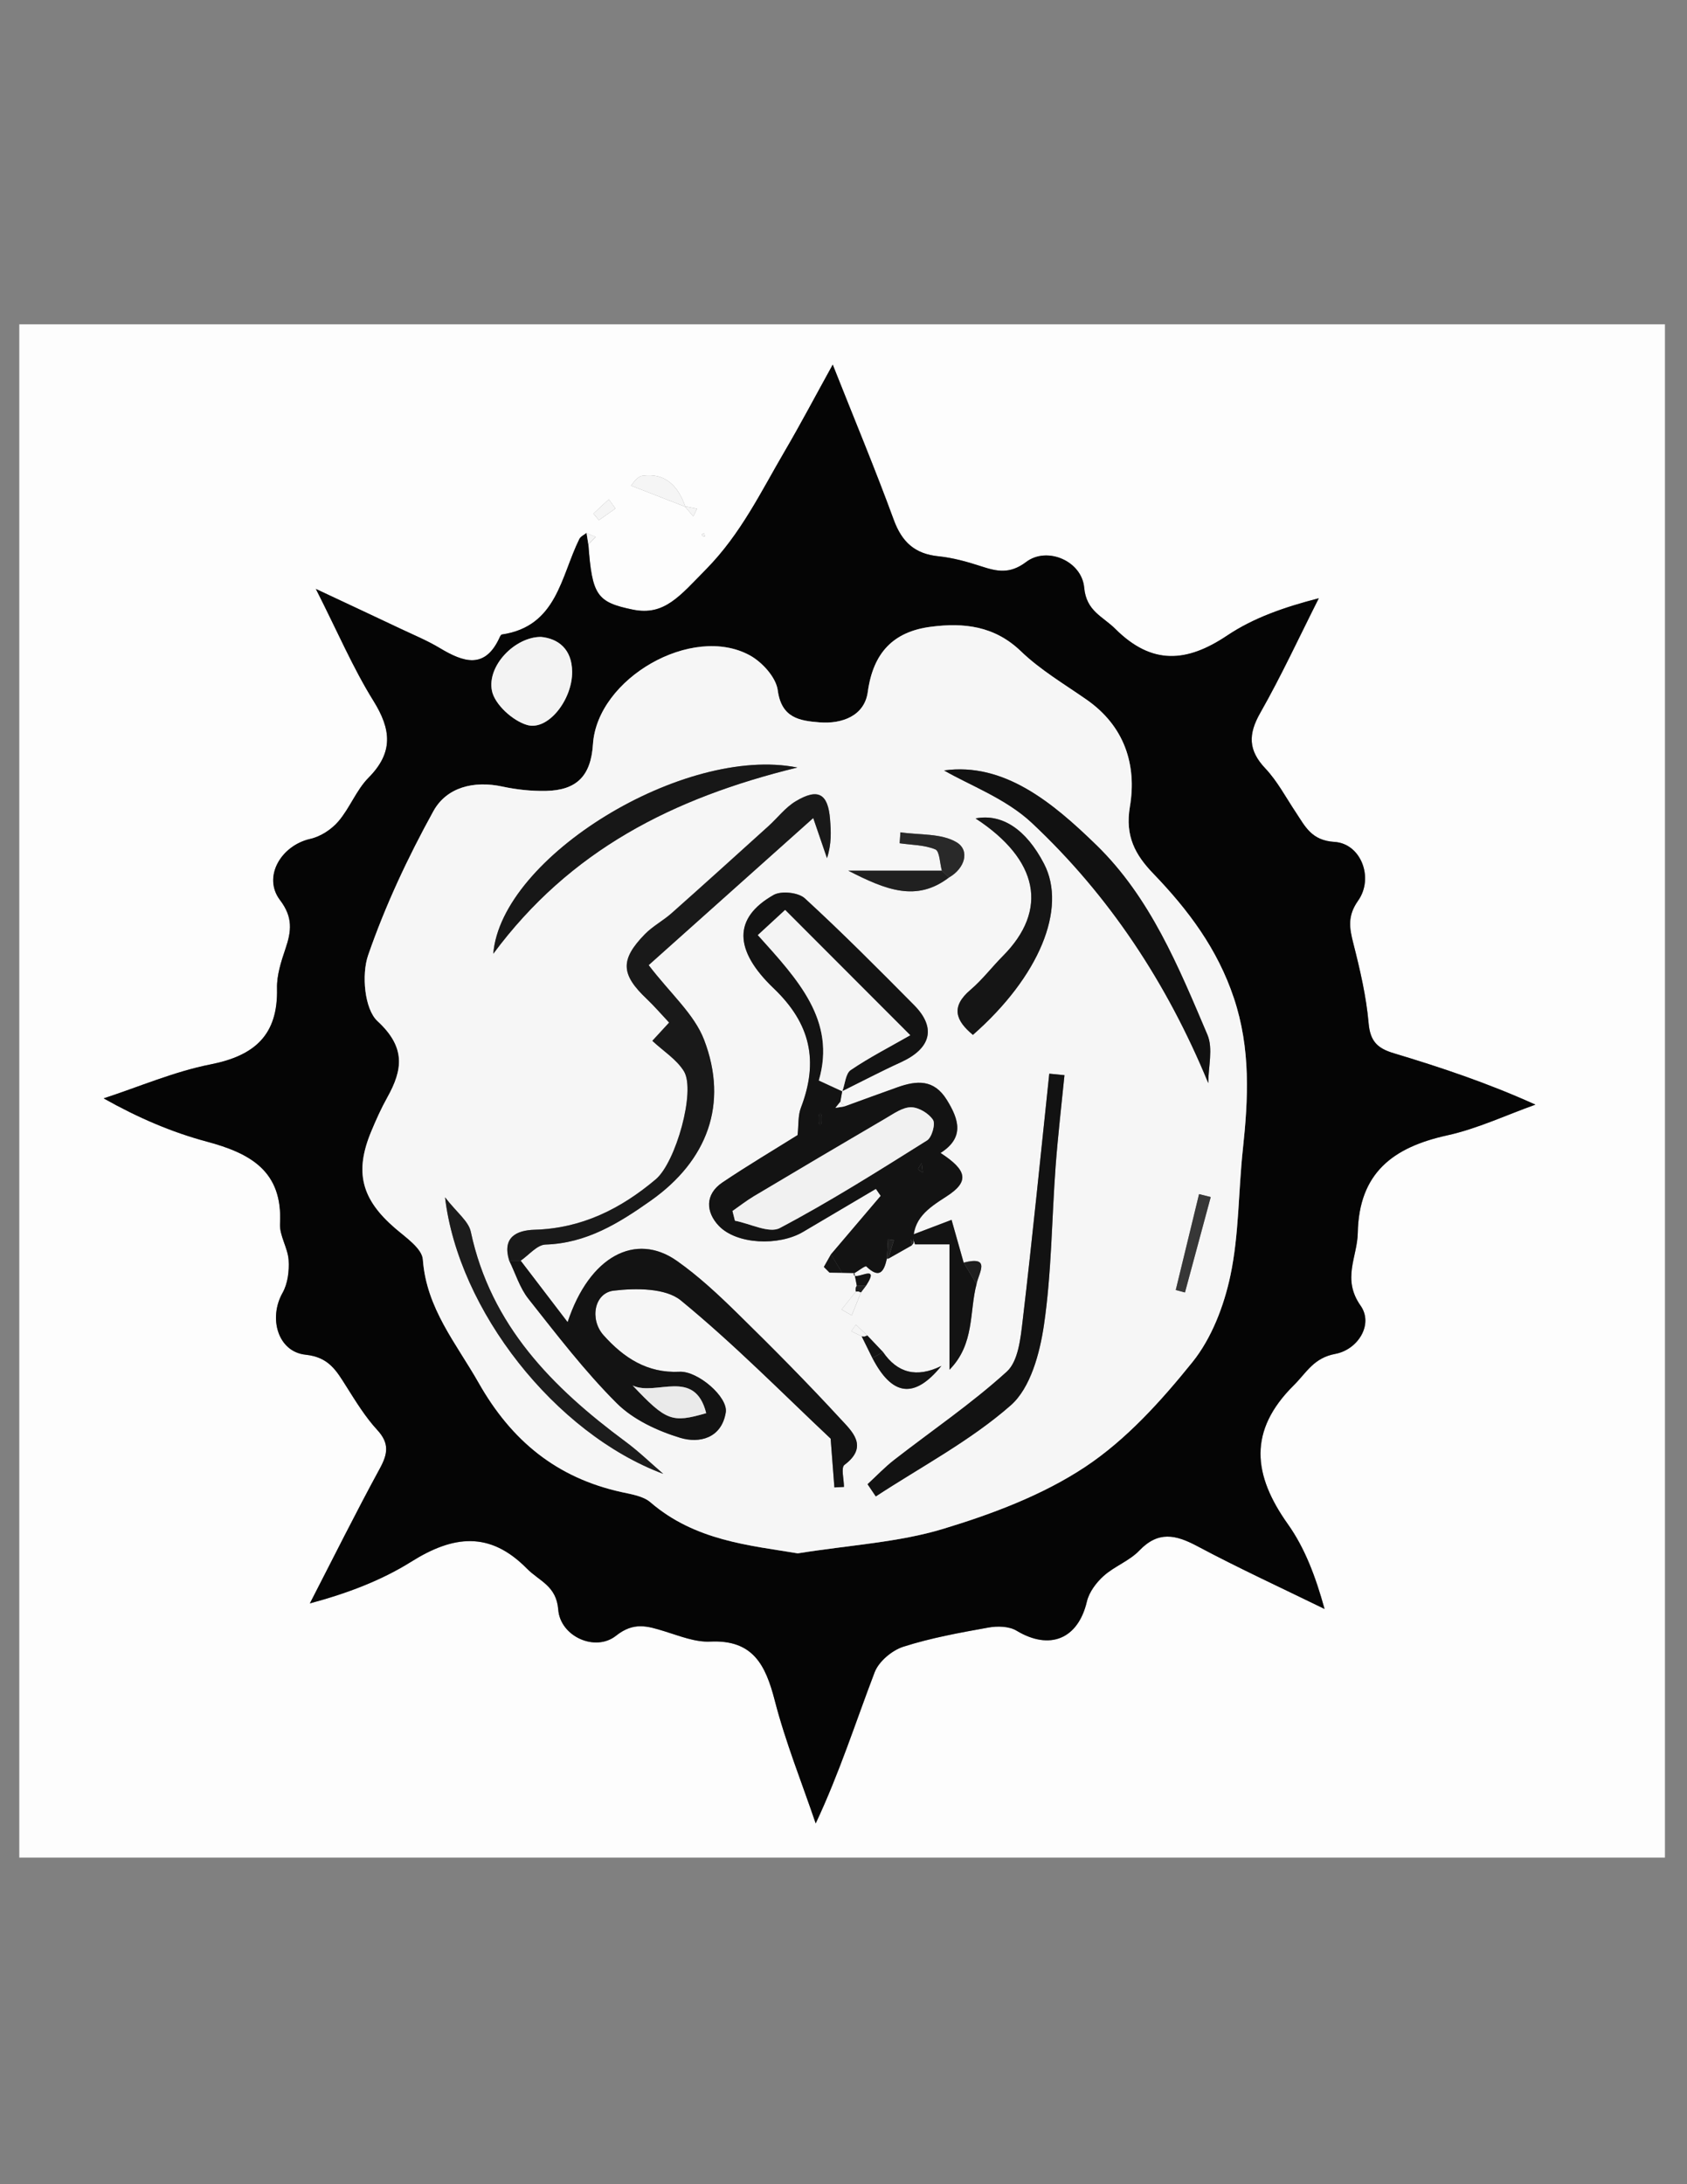 <?xml version="1.0" encoding="utf-8"?>
<!-- Generator: Adobe Illustrator 24.3.0, SVG Export Plug-In . SVG Version: 6.00 Build 0)  -->
<svg version="1.1" id="Layer_1" xmlns="http://www.w3.org/2000/svg" xmlns:xlink="http://www.w3.org/1999/xlink" x="0px" y="0px"
	 viewBox="0 0 612 792" style="enable-background:new 0 0 612 792;" xml:space="preserve">
<rect x="0" y="0" width="612" height="792" fill="#808080" stroke="none"/>
<style type="text/css">
	.st0{fill:#FDFDFD;}
	.st1{fill:#050505;}
	.st2{fill:#F5F5F5;}
	.st3{fill:#F6F6F6;}
	.st4{fill:#F3F3F3;}
	.st5{fill:#131313;}
	.st6{fill:#191919;}
	.st7{fill:#121212;}
	.st8{fill:#111111;}
	.st9{fill:#171717;}
	.st10{fill:#151515;}
	.st11{fill:#1C1C1C;}
	.st12{fill:#373737;}
	.st13{fill:#292929;}
	.st14{fill:#202020;}
	.st15{fill:#1E1E1E;}
	.st16{fill:#141414;}
	.st17{fill:#F4F4F4;}
	.st18{fill:#F1F1F1;}
	.st19{fill:#EAEAEA;}
</style>
<g>
	<path class="st0" d="M7,673.58C7,488.25,7,302.92,7,117.6c199,0,398,0,597,0c0,185.33,0,370.66,0,555.98
		C405,673.58,206,673.58,7,673.58z M248.49,183.72c1.01,1.18,2.01,2.36,3.02,3.53c0.45-0.93,0.91-1.86,1.36-2.78
		c-1.43-0.29-2.86-0.57-4.29-0.86c-2.55-7.36-7.21-12.25-15.48-11.11c-2.16,0.3-3.93,3.41-4.15,3.61
		C235.68,178.73,242.08,181.23,248.49,183.72z M212.78,193.28c-0.88,0.72-2.13,1.25-2.58,2.17c-6.77,13.67-8.13,31.69-28.13,34.64
		c-0.28,0.04-0.56,0.52-0.71,0.86c-5.34,11.96-13.21,9.21-21.84,4.03c-4.53-2.72-9.47-4.75-14.26-7.02
		c-9.27-4.39-18.57-8.72-30.66-14.4c7.99,15.77,13.52,28.74,20.88,40.57c6.47,10.4,7.31,18.72-1.76,27.88
		c-4.45,4.49-6.79,11-10.95,15.85c-2.51,2.92-6.44,5.5-10.15,6.33c-10.7,2.4-17.38,13.83-11.02,22.2c4.74,6.24,4.14,11.27,1.99,17.6
		c-1.58,4.64-3.2,9.62-3.08,14.41c0.4,16.87-8.05,24.4-24.06,27.56c-13.24,2.61-25.92,8.11-38.84,12.33
		c12.64,7.1,24.79,12.29,37.41,15.67c15.82,4.24,27.61,10.69,26.58,29.8c-0.23,4.32,2.84,8.74,3.12,13.19
		c0.25,3.93-0.31,8.52-2.2,11.86c-5.16,9.13-1.75,21.37,8.37,22.43c8.48,0.89,11.2,5.88,14.79,11.54
		c3.44,5.44,6.86,11.04,11.19,15.74c4.47,4.84,3.83,8.67,0.93,14c-8.78,16.12-16.96,32.57-25.37,48.89
		c13.45-3.6,25.83-8.26,36.82-15.14c15.14-9.48,28.4-11.2,41.93,2.54c4.48,4.55,10.67,6.17,11.35,14.86
		c0.77,9.8,13.47,15.42,20.96,9.47c6.45-5.13,11.43-3.5,17.6-1.61c5.42,1.66,11.1,3.99,16.55,3.73c15.56-0.74,20.11,8.47,23.45,21.4
		c3.9,15.12,9.8,29.72,14.84,44.54c8.69-18.46,14.51-36.83,21.38-54.8c1.51-3.94,6.3-7.96,10.42-9.28
		c10.05-3.21,20.55-5.1,30.97-6.97c3.23-0.58,7.42-0.45,10.08,1.15c12.08,7.27,22.34,3.03,25.53-10.56c0.81-3.42,3.4-6.88,6.09-9.29
		c3.92-3.51,9.34-5.44,12.92-9.19c6.88-7.18,13.2-5.78,21.03-1.61c15.14,8.07,30.76,15.24,46.18,22.78
		c-3.23-11.66-7.11-22.03-13.31-30.75c-12.65-17.8-14.53-33.82,2.16-50.37c4.67-4.63,7.17-9.89,15.05-11.37
		c8.23-1.54,13.93-10.71,9.18-17.47c-6.85-9.74-1.2-17.58-1.03-26.38c0.42-21.86,12.86-31.08,32.45-35.39
		c10.96-2.41,21.35-7.35,32-11.14c-17.46-7.89-34.35-13.52-51.39-18.64c-5.8-1.74-8.54-4.23-9.12-10.81
		c-0.85-9.75-3.11-19.44-5.54-28.96c-1.45-5.67-2.2-10.02,1.73-15.57c5.81-8.22,1.02-20.68-8.56-21.28
		c-8.4-0.52-10.63-5.6-14.08-10.77c-3.58-5.36-6.64-11.23-11.01-15.86c-6.24-6.6-6.28-12.38-1.86-20.15
		c7.68-13.52,14.22-27.68,21.24-41.57c-12.48,3.21-23.67,7.1-33.19,13.48c-14.75,9.88-27.37,10.81-40.63-2.38
		c-4.61-4.58-10.51-6.41-11.29-14.96c-0.88-9.67-13.45-15.04-21.04-9.31c-5.95,4.49-10.58,3.46-16.4,1.56
		c-5.01-1.64-10.2-3.08-15.42-3.61c-8.58-0.87-13.27-5.15-16.23-13.25c-6.72-18.34-14.25-36.38-22.13-56.25
		c-6.36,11.51-11.64,21.54-17.36,31.3c-8.68,14.81-15.94,30.07-28.57,42.9c-9.57,9.72-15.18,16.98-26.58,14.64
		c-13.08-2.69-14.79-5.2-16.14-23.66c0.89-0.9,1.77-1.8,2.66-2.7C214.99,194.22,213.89,193.75,212.78,193.28z M223.28,184.4
		c-0.8-1.11-1.6-2.23-2.4-3.34c-1.88,1.7-3.77,3.4-5.58,5.18c-0.04,0.04,0.82,1,1.97,2.38C219.24,187.24,221.26,185.82,223.28,184.4
		z M254.7,193.66c0.05,0.24,0.02,0.59,0.17,0.7c0.21,0.16,0.56,0.13,0.84,0.19c-0.08-0.4-0.15-0.8-0.23-1.2
		C255.22,193.45,254.96,193.55,254.7,193.66z"/>
	<path class="st1" d="M213.44,197.39c1.35,18.46,3.06,20.97,16.14,23.66c11.4,2.35,17.01-4.92,26.58-14.64
		c12.63-12.83,19.89-28.09,28.57-42.9c5.72-9.76,11-19.79,17.36-31.3c7.88,19.88,15.41,37.92,22.13,56.25
		c2.97,8.1,7.65,12.38,16.23,13.25c5.21,0.53,10.41,1.97,15.42,3.61c5.82,1.91,10.44,2.94,16.4-1.56
		c7.59-5.73,20.17-0.36,21.04,9.31c0.78,8.55,6.68,10.38,11.29,14.96c13.26,13.19,25.89,12.26,40.63,2.38
		c9.52-6.38,20.71-10.27,33.19-13.48c-7.02,13.89-13.56,28.06-21.24,41.57c-4.42,7.77-4.38,13.55,1.86,20.15
		c4.37,4.63,7.43,10.5,11.01,15.86c3.45,5.17,5.68,10.25,14.08,10.77c9.58,0.6,14.37,13.06,8.56,21.28
		c-3.93,5.56-3.18,9.9-1.73,15.57c2.43,9.52,4.69,19.21,5.54,28.96c0.58,6.59,3.32,9.07,9.12,10.81
		c17.04,5.13,33.93,10.75,51.39,18.64c-10.65,3.8-21.05,8.73-32,11.14c-19.59,4.31-32.03,13.53-32.45,35.39
		c-0.17,8.8-5.83,16.63,1.03,26.38c4.75,6.75-0.95,15.93-9.18,17.47c-7.88,1.47-10.38,6.73-15.05,11.37
		c-16.69,16.56-14.81,32.58-2.16,50.37c6.2,8.72,10.08,19.09,13.31,30.75c-15.42-7.54-31.04-14.71-46.18-22.78
		c-7.83-4.17-14.15-5.58-21.03,1.61c-3.59,3.75-9.01,5.68-12.92,9.19c-2.69,2.41-5.29,5.87-6.09,9.29
		c-3.2,13.59-13.46,17.82-25.53,10.56c-2.67-1.6-6.85-1.73-10.08-1.15c-10.42,1.87-20.92,3.76-30.97,6.97
		c-4.13,1.32-8.92,5.34-10.42,9.28c-6.88,17.97-12.7,36.34-21.38,54.8c-5.03-14.82-10.94-29.42-14.84-44.54
		c-3.34-12.93-7.89-22.14-23.45-21.4c-5.46,0.26-11.13-2.07-16.55-3.73c-6.18-1.89-11.15-3.52-17.6,1.61
		c-7.48,5.95-20.19,0.33-20.96-9.47c-0.68-8.69-6.87-10.31-11.35-14.86c-13.53-13.74-26.79-12.02-41.93-2.54
		c-10.99,6.88-23.37,11.53-36.82,15.14c8.41-16.32,16.59-32.77,25.37-48.89c2.91-5.33,3.54-9.16-0.93-14
		c-4.33-4.7-7.75-10.3-11.19-15.74c-3.59-5.67-6.31-10.65-14.79-11.54c-10.11-1.06-13.52-13.3-8.37-22.43
		c1.89-3.34,2.45-7.93,2.2-11.86c-0.28-4.45-3.35-8.87-3.12-13.19c1.03-19.1-10.76-25.56-26.58-29.8
		c-12.63-3.38-24.77-8.57-37.41-15.67c12.93-4.22,25.6-9.72,38.84-12.33c16.01-3.16,24.46-10.69,24.06-27.56
		c-0.11-4.79,1.51-9.77,3.08-14.41c2.15-6.33,2.75-11.36-1.99-17.6c-6.36-8.37,0.32-19.8,11.02-22.2c3.72-0.84,7.65-3.41,10.15-6.33
		c4.16-4.85,6.51-11.36,10.95-15.85c9.08-9.16,8.24-17.48,1.76-27.88c-7.36-11.83-12.89-24.8-20.88-40.57
		c12.09,5.67,21.39,10.01,30.66,14.4c4.79,2.27,9.73,4.3,14.26,7.02c8.63,5.18,16.5,7.93,21.84-4.03c0.15-0.33,0.44-0.82,0.71-0.86
		c20-2.95,21.37-20.96,28.13-34.64c0.46-0.92,1.7-1.46,2.58-2.17C213,194.65,213.22,196.02,213.44,197.39z M289.41,563.25
		c19.32-3.07,36.6-3.99,52.68-8.86c17.91-5.42,36.17-12.27,51.61-22.51c14.87-9.86,27.53-23.9,38.86-37.95
		c6.98-8.67,11.48-20.42,13.81-31.48c3.14-14.87,2.86-30.43,4.5-45.65c1.99-18.48,2.87-36.51-3.23-54.83
		c-5.97-17.92-16.59-32.03-29.27-45.2c-6.51-6.76-10.28-13.55-8.48-24.23c2.58-15.28-2-29.3-15.74-38.87
		c-8.08-5.63-16.74-10.73-23.77-17.5c-9.61-9.25-20.75-10.44-32.69-8.9c-13.6,1.76-20.93,9.41-22.88,23.63
		c-1.18,8.61-9.24,11.68-17.5,11.03c-7.15-0.56-13.82-1.52-15.16-11.62c-0.62-4.67-5.63-10.21-10.12-12.67
		c-20.96-11.47-55.38,8.36-56.92,32.23c-0.74,11.4-5.8,16.7-17.09,16.92c-5.25,0.1-10.63-0.47-15.77-1.58
		c-10.39-2.24-20.25,0.26-25.03,8.93c-9.23,16.72-17.45,34.24-23.68,52.26c-2.42,7.01-1.32,19.51,3.4,23.85
		c10.29,9.49,9.23,17.54,3.55,27.72c-2.21,3.95-4.07,8.11-5.81,12.29c-6.16,14.78-3.53,24.61,8.69,35.12
		c3.87,3.33,9.74,7.3,10.03,11.31c1.28,17.74,12.09,30.34,20.28,44.78c11.95,21.06,28.35,34.41,51.81,39.57
		c3.63,0.8,7.87,1.44,10.49,3.7C252.17,558.71,272.05,560.35,289.41,563.25z M196.25,230.95c-9.41-0.03-19.61,10.41-17.79,19.52
		c0.99,4.96,7.55,10.9,12.75,12.42c7.58,2.21,16.45-9.16,16.35-19.32C207.49,235.34,202.51,231.55,196.25,230.95z"/>
	<path class="st2" d="M248.49,183.72c-6.41-2.5-12.81-4.99-19.54-7.61c0.22-0.2,1.99-3.31,4.15-3.61
		c8.27-1.13,12.93,3.75,15.48,11.11L248.49,183.72z"/>
	<path class="st2" d="M223.28,184.4c-2.02,1.42-4.05,2.83-6.01,4.21c-1.15-1.38-2.01-2.34-1.97-2.38c1.81-1.78,3.7-3.47,5.58-5.18
		C221.69,182.17,222.49,183.29,223.28,184.4z"/>
	<path class="st2" d="M248.58,183.62c1.43,0.29,2.86,0.57,4.29,0.86c-0.45,0.93-0.91,1.86-1.36,2.78c-1.01-1.18-2.01-2.36-3.02-3.53
		C248.49,183.72,248.58,183.62,248.58,183.62z"/>
	<path class="st2" d="M213.44,197.39c-0.22-1.37-0.43-2.74-0.65-4.12c1.1,0.47,2.21,0.95,3.31,1.42
		C215.21,195.59,214.32,196.49,213.44,197.39z"/>
	<path class="st2" d="M254.7,193.66c0.26-0.1,0.52-0.21,0.78-0.31c0.08,0.4,0.15,0.8,0.23,1.2c-0.29-0.05-0.63-0.03-0.84-0.19
		C254.72,194.25,254.75,193.9,254.7,193.66z"/>
	<path class="st3" d="M289.41,563.25c-17.36-2.89-37.24-4.54-53.43-18.51c-2.62-2.26-6.87-2.91-10.49-3.7
		c-23.45-5.16-39.85-18.51-51.81-39.57c-8.19-14.43-19-27.03-20.28-44.78c-0.29-4.01-6.16-7.98-10.03-11.31
		c-12.22-10.51-14.86-20.34-8.69-35.12c1.74-4.18,3.61-8.34,5.81-12.29c5.69-10.18,6.74-18.22-3.55-27.72
		c-4.71-4.35-5.82-16.84-3.4-23.85c6.23-18.02,14.45-35.54,23.68-52.26c4.78-8.67,14.65-11.17,25.03-8.93
		c5.14,1.11,10.52,1.68,15.77,1.58c11.28-0.22,16.35-5.51,17.09-16.92c1.54-23.87,35.96-43.7,56.92-32.23
		c4.49,2.46,9.51,8,10.12,12.67c1.34,10.1,8.02,11.06,15.16,11.62c8.26,0.65,16.32-2.41,17.5-11.03
		c1.95-14.22,9.27-21.88,22.88-23.63c11.93-1.54,23.07-0.36,32.69,8.9c7.03,6.76,15.69,11.87,23.77,17.5
		c13.75,9.57,18.32,23.58,15.74,38.87c-1.8,10.69,1.97,17.47,8.48,24.23c12.68,13.17,23.3,27.29,29.27,45.2
		c6.1,18.32,5.22,36.34,3.23,54.83c-1.64,15.22-1.37,30.78-4.5,45.65c-2.33,11.06-6.83,22.82-13.81,31.48
		c-11.33,14.06-23.99,28.09-38.86,37.95c-15.44,10.24-33.7,17.09-51.61,22.51C326.01,559.26,308.73,560.18,289.41,563.25z
		 M314.18,466.19c5.74-8.85-4.84-1.03-4.47-4.38c1.57-0.93,4.21-2.95,4.56-2.61c4.77,4.63,6.44,1.91,7.48-2.83l0.52,0.04
		c2.83-1.6,5.65-3.21,8.48-4.81l0.64-0.82c-0.48-8.83,5.4-12.7,11.96-16.92c8.35-5.36,7.69-9.43-2.12-15.79
		c8.74-5.55,6.71-12.12,2.25-19.3c-4.67-7.52-10.92-6.98-17.84-4.53c-6.4,2.27-12.76,4.62-19.14,6.93
		c-0.54-0.56-1.08-1.12-1.63-1.68c0.23-1.27,0.45-2.53,0.68-3.8c0,0,0.08-0.08,0.08-0.08c7.04-3.48,14-7.15,21.14-10.4
		c11.02-5.02,13-12.54,4.84-20.77c-13-13.11-26.02-26.22-39.62-38.7c-2.33-2.14-8.54-2.8-11.31-1.23
		c-14.73,8.33-14.49,20.01,0.03,33.88c13.39,12.78,16.35,26.38,9.87,43.26c-1.12,2.91-0.82,6.36-1.21,9.94
		c-8.7,5.45-18.14,11.05-27.24,17.16c-6.52,4.39-5.98,10.83-1.38,15.7c6.5,6.87,21.83,7.41,30.57,2.26
		c8.82-5.2,17.64-10.41,26.45-15.62c0.58,0.84,1.17,1.69,1.75,2.53c-6.02,7.07-12.04,14.15-18.05,21.22
		c-0.86,1.52-1.72,3.05-2.59,4.57c0.69,0.69,1.38,1.37,2.06,2.06c1.53,0.02,3.05,0.03,4.58,0.05c1.48,0.03,2.95,0.07,4.44,0.09
		c0.29,1.53,0.58,3.05,0.87,4.58c-0.45,0.67-0.56,1.38-0.34,2.15c-1.73,2.17-3.45,4.33-5.18,6.5c1.23,0.71,2.46,1.41,3.68,2.12
		c1.12-2.77,2.24-5.55,3.36-8.32C312.95,467.81,313.56,467,314.18,466.19z M312.59,484.55c1.3,2.62,2.59,5.24,3.89,7.87
		c7.08,13.65,15.1,15.1,25.03,2.87c-9.02,4.46-16,2.52-21.18-5.04c-1.9-2-3.81-4.01-5.71-6.01c-1.37-1.3-2.75-2.6-4.12-3.9
		c-0.56,0.79-1.11,1.59-1.66,2.38C310.08,483.33,311.33,483.94,312.59,484.55z M341.68,315.71c-10.38,0-20.76,0-33.94,0
		c13.77,7.07,24.81,11.42,36.53,2.47c5.82-3.32,7.65-9.83,2.76-12.76c-5.53-3.32-13.48-2.59-20.38-3.62
		c-0.09,1.32-0.19,2.65-0.28,3.97c4.36,0.63,9.01,0.59,12.95,2.23C340.9,308.67,340.94,313.04,341.68,315.71z M354.27,465.6
		c0.71-3.96,5.47-10.35-4.68-7.76c-1.46-5.17-2.92-10.34-4.39-15.51c-4.82,1.84-9.65,3.67-14.47,5.51c0.4,1.12,0.81,2.24,1.21,3.37
		c3.8,0,7.59,0,12.51,0c0,14.84,0,29.14,0,45.47C353.69,487.29,351.6,475.58,354.27,465.6z M184.73,457.11
		c2.28,4.65,3.82,9.87,6.96,13.83c10.27,12.97,20.38,26.22,32.05,37.86c5.98,5.96,14.75,10.03,23,12.54
		c6.92,2.1,15.02,0.21,16.54-9.2c0.91-5.58-10.15-15.08-16.75-14.75c-11.73,0.59-20.29-5.08-27.61-13.27
		c-5.06-5.67-3.41-15.31,3.72-16.14c8.03-0.94,18.82-0.98,24.35,3.55c19.53,16.01,37.33,34.14,54.34,50.11
		c0.52,6.79,0.94,12.24,1.36,17.69c1.16-0.06,2.32-0.12,3.47-0.18c0-2.75-1.13-7.01,0.18-7.99c8.99-6.72,2.64-12.26-1.53-16.78
		c-12.03-13.05-24.55-25.67-37.23-38.1c-6.94-6.8-14.13-13.53-22.04-19.1c-14.88-10.47-31.7-1.8-39.63,22.22
		c-6.37-8.34-11.7-15.31-17.03-22.29c3-2.04,5.96-5.75,9.02-5.85c14.9-0.48,26.64-7.79,38.17-15.93
		c20.51-14.48,28.26-35.02,19.33-58.32c-3.57-9.31-12.18-16.7-20.11-27.07c18.61-16.62,39.01-34.85,59.71-53.34
		c1.87,5.46,3.43,10,4.99,14.55c1.7-5.25,1.45-9.67,1.11-14.08c-0.73-9.32-4.3-11.43-12.44-6.56c-3.76,2.25-6.58,6.03-9.91,9.03
		c-11.68,10.55-23.34,21.11-35.11,31.55c-3.09,2.75-6.9,4.74-9.77,7.68c-8.99,9.25-8.66,14.55,0.74,23.43
		c2.73,2.58,5.18,5.45,8.11,8.57c-1.89,2.06-3.49,3.79-6.09,6.62c4.03,3.76,8.81,6.73,11.45,11.02c4.36,7.09-2.93,33.05-10.2,39.19
		c-12.7,10.73-26.87,17.8-43.95,18.29C187.24,446.11,182.12,448.71,184.73,457.11z M314.73,538.18c1,1.48,2,2.96,2.99,4.43
		c16.51-10.81,34.3-20.16,48.98-33.05c7.15-6.28,10.53-18.87,12.03-29.13c2.78-18.98,2.8-38.35,4.23-57.54
		c0.82-11.03,2.12-22.02,3.21-33.03c-1.84-0.18-3.67-0.36-5.51-0.54c-3.17,29.87-6.14,59.76-9.66,89.58
		c-0.76,6.4-1.6,14.68-5.73,18.44c-12.76,11.6-27.18,21.37-40.84,32C320.98,532.01,317.95,535.22,314.73,538.18z M438.33,392.75
		c0-5.89,1.81-12.55-0.31-17.54c-10.45-24.58-20.68-49.69-40.23-68.72c-16.15-15.72-33.67-30.09-55.31-27.12
		c9.23,5.36,22.41,10.18,31.83,19.01C402.43,324.72,423.35,356.42,438.33,392.75z M289.26,278.31
		c-41-8.21-107.47,32.38-110.31,67.53C206.76,308.33,243.98,289.38,289.26,278.31z M352.95,375.25
		c24.03-21.08,34.25-45.81,25.79-62.05c-6.49-12.48-15.25-18.27-24.84-16.43c22.94,15,26.53,33.19,9.9,49.91
		c-3.99,4.01-7.45,8.6-11.73,12.24C344.79,365.09,346.71,370.09,352.95,375.25z M240.61,534.43c-4.54-3.9-8.86-8.11-13.66-11.66
		c-26.53-19.63-48.9-42.15-56.15-76.13c-0.82-3.85-5.09-6.96-9.34-12.48C166.29,475.12,201.35,519.75,240.61,534.43z M439.22,434.05
		c-1.41-0.35-2.83-0.7-4.24-1.06c-2.82,11.59-5.63,23.18-8.45,34.77c1.11,0.3,2.23,0.59,3.34,0.89
		C432.99,457.12,436.1,445.59,439.22,434.05z"/>
	<path class="st4" d="M196.25,230.95c6.25,0.6,11.23,4.38,11.31,12.61c0.1,10.16-8.76,21.53-16.35,19.32
		c-5.21-1.52-11.76-7.46-12.75-12.42C176.64,241.37,186.85,230.92,196.25,230.95z"/>
	<path class="st5" d="M330.73,451.6c-2.83,1.6-5.65,3.21-8.48,4.8c0.67-2.25,1.35-4.48,2.03-6.72c-0.71-0.1-1.42-0.19-2.14-0.29
		c-0.13,2.33-0.27,4.65-0.4,6.98c-1.04,4.74-2.7,7.46-7.48,2.83c-0.35-0.34-2.98,1.69-4.55,2.61c0.01,0,0.22-0.19,0.22-0.19
		c-1.48-0.03-2.95-0.07-4.43-0.1c-1.35-2.23-2.7-4.45-4.06-6.68c6.02-7.07,12.04-14.15,18.05-21.22c-0.58-0.84-1.17-1.69-1.75-2.53
		c-8.82,5.21-17.63,10.42-26.45,15.62c-8.74,5.15-24.06,4.61-30.57-2.26c-4.6-4.86-5.15-11.31,1.38-15.7
		c9.1-6.12,18.54-11.72,27.24-17.16c0.4-3.58,0.1-7.03,1.21-9.94c6.48-16.88,3.52-30.47-9.87-43.26
		c-14.51-13.86-14.76-25.54-0.03-33.88c2.77-1.57,8.98-0.91,11.31,1.23c13.6,12.47,26.62,25.59,39.62,38.7
		c8.17,8.23,6.18,15.76-4.84,20.77c-7.14,3.25-14.1,6.92-21.14,10.4c0.96-2.6,1.15-6.34,3.02-7.61c6.76-4.58,14.08-8.33,21.59-12.62
		c-15.01-15.03-29.73-29.76-45.39-45.43c-3.51,3.23-6.44,5.93-9.9,9.12c14.56,16.17,28.47,30.97,22.13,52.72
		c3.08,1.42,5.78,2.66,8.47,3.91c-0.23,1.27-0.45,2.53-0.68,3.8c-0.59,0.74-1.18,1.48-1.78,2.22c1.13-0.18,2.27-0.36,3.4-0.55
		c6.38-2.31,12.75-4.66,19.14-6.93c6.92-2.45,13.17-2.99,17.84,4.53c4.46,7.18,6.49,13.74-2.25,19.3
		c9.81,6.37,10.47,10.43,2.12,15.79c-6.56,4.21-12.44,8.09-11.94,16.88c-0.31-0.44-0.65-0.83-0.99-1.23
		C330.51,450.21,330.62,450.9,330.73,451.6z M265.73,439.12c0.3,1.17,0.59,2.34,0.89,3.52c5.51,1.03,12.41,4.7,16.28,2.65
		c18.3-9.67,35.86-20.77,53.42-31.78c1.74-1.09,3.11-5.98,2.14-7.45c-1.55-2.36-5.2-4.56-7.97-4.56c-3.07,0-6.27,2.32-9.18,4.02
		c-15.98,9.33-31.9,18.76-47.8,28.23C270.81,435.36,268.32,437.32,265.73,439.12z M334.35,421.79c-0.65,1.11-1.35,1.8-1.21,2.18
		c0.19,0.51,1.03,0.77,1.59,1.14C334.62,424.18,334.51,423.26,334.35,421.79z M297.97,404.14c-0.29,0-0.58,0-0.86,0
		c0,1.13,0,2.27,0,3.4c0.29,0,0.58,0,0.86,0C297.97,406.41,297.97,405.28,297.97,404.14z"/>
	<path class="st5" d="M188.89,457.13c5.33,6.97,10.66,13.95,17.03,22.29c7.93-24.02,24.74-32.69,39.63-22.22
		c7.92,5.57,15.11,12.3,22.04,19.1c12.68,12.42,25.2,25.04,37.23,38.1c4.16,4.52,10.51,10.06,1.53,16.78
		c-1.32,0.99-0.18,5.25-0.18,7.99c-1.16,0.06-2.32,0.12-3.47,0.18c-0.42-5.45-0.84-10.89-1.36-17.69
		c-17.01-15.98-34.81-34.1-54.34-50.11c-5.53-4.53-16.32-4.5-24.35-3.55c-7.13,0.84-8.78,10.47-3.72,16.14
		c7.31,8.19,15.88,13.86,27.61,13.27c6.61-0.33,17.66,9.17,16.75,14.75c-1.53,9.41-9.63,11.3-16.54,9.2
		c-8.24-2.51-17.02-6.58-23-12.54c-11.67-11.64-21.78-24.89-32.05-37.86c-3.14-3.96-4.69-9.19-6.96-13.83
		C186.11,457.12,187.5,457.12,188.89,457.13z M229.52,502.4c12.24,12.92,14.24,13.61,26.67,10.02
		C252.04,495.86,237.97,506.37,229.52,502.4z"/>
	<path class="st6" d="M188.89,457.13c-1.39,0-2.77-0.01-4.16-0.01c-2.6-8.4,2.51-11.01,9.23-11.2c17.07-0.49,31.24-7.57,43.95-18.29
		c7.27-6.14,14.57-32.1,10.2-39.19c-2.64-4.29-7.42-7.26-11.45-11.02c2.6-2.82,4.2-4.56,6.09-6.62c-2.94-3.12-5.39-5.99-8.11-8.57
		c-9.4-8.89-9.73-14.19-0.74-23.43c2.86-2.94,6.67-4.94,9.77-7.68c11.77-10.44,23.43-21,35.11-31.55c3.32-3,6.15-6.79,9.91-9.03
		c8.14-4.86,11.71-2.75,12.44,6.56c0.34,4.41,0.59,8.82-1.11,14.08c-1.56-4.54-3.12-9.09-4.99-14.55
		c-20.7,18.49-41.1,36.72-59.71,53.34c7.93,10.37,16.54,17.76,20.11,27.07c8.93,23.3,1.18,43.84-19.33,58.32
		c-11.53,8.14-23.27,15.45-38.17,15.93C194.84,451.37,191.89,455.08,188.89,457.13z"/>
	<path class="st7" d="M314.73,538.18c3.22-2.96,6.25-6.17,9.69-8.84c13.66-10.62,28.08-20.39,40.84-32
		c4.13-3.76,4.98-12.04,5.73-18.44c3.53-29.82,6.49-59.72,9.66-89.58c1.84,0.18,3.67,0.36,5.51,0.54c-1.09,11.01-2.39,22-3.21,33.03
		c-1.42,19.19-1.44,38.56-4.23,57.54c-1.5,10.26-4.88,22.85-12.03,29.13c-14.68,12.89-32.47,22.24-48.98,33.05
		C316.73,541.13,315.73,539.66,314.73,538.18z"/>
	<path class="st8" d="M438.33,392.75c-14.99-36.33-35.9-68.03-64.02-94.38c-9.42-8.83-22.6-13.65-31.83-19.01
		c21.63-2.97,39.16,11.4,55.31,27.12c19.55,19.04,29.78,44.15,40.23,68.72C440.15,380.2,438.33,386.86,438.33,392.75z"/>
	<path class="st9" d="M289.26,278.31c-45.28,11.07-82.51,30.02-110.31,67.53C181.79,310.69,248.26,270.1,289.26,278.31z"/>
	<path class="st10" d="M352.95,375.25c-6.24-5.16-8.16-10.16-0.88-16.34c4.29-3.64,7.75-8.23,11.73-12.24
		c16.63-16.72,13.04-34.91-9.9-49.91c9.59-1.84,18.35,3.95,24.84,16.43C387.19,329.44,376.98,354.17,352.95,375.25z"/>
	<path class="st11" d="M240.61,534.43c-39.26-14.68-74.32-59.32-79.16-100.27c4.26,5.51,8.52,8.63,9.34,12.48
		c7.25,33.98,29.62,56.5,56.15,76.13C231.75,526.32,236.07,530.53,240.61,534.43z"/>
	<path class="st5" d="M354.27,465.6c-2.67,9.98-0.58,21.69-9.82,31.07c0-16.33,0-30.63,0-45.47c-4.92,0-8.71,0-12.51,0
		c-0.4-1.12-0.81-2.24-1.21-3.37c4.82-1.84,9.65-3.67,14.47-5.51c1.46,5.17,2.92,10.34,4.39,15.51
		C351.15,460.42,352.71,463.01,354.27,465.6z"/>
	<path class="st12" d="M439.22,434.05c-3.11,11.53-6.23,23.07-9.34,34.6c-1.11-0.3-2.23-0.59-3.34-0.89
		c2.82-11.59,5.63-23.18,8.45-34.77C436.39,433.35,437.81,433.7,439.22,434.05z"/>
	<path class="st13" d="M341.68,315.71c-0.74-2.68-0.78-7.05-2.36-7.71c-3.94-1.64-8.59-1.6-12.95-2.23
		c0.09-1.32,0.19-2.65,0.28-3.97c6.9,1.03,14.85,0.3,20.38,3.62c4.88,2.93,3.06,9.44-2.76,12.76
		C343.41,317.36,342.54,316.54,341.68,315.71z"/>
	<path class="st14" d="M341.68,315.71c0.86,0.82,1.72,1.65,2.58,2.47c-11.72,8.95-22.76,4.6-36.53-2.47
		C320.92,315.71,331.3,315.71,341.68,315.71z"/>
	<path class="st5" d="M320.33,490.25c5.19,7.56,12.17,9.5,21.18,5.04c-9.93,12.22-17.95,10.78-25.03-2.87
		C317.76,491.69,319.04,490.97,320.33,490.25z"/>
	<path class="st2" d="M312.34,468.63c-1.12,2.77-2.24,5.55-3.36,8.32c-1.23-0.71-2.46-1.41-3.68-2.12c1.73-2.17,3.45-4.33,5.18-6.5
		l0.96-0.04L312.34,468.63z"/>
	<path class="st15" d="M354.27,465.6c-1.56-2.59-3.12-5.18-4.68-7.76C359.74,455.25,354.98,461.64,354.27,465.6z"/>
	<path class="st16" d="M301.45,454.83c1.35,2.23,2.7,4.45,4.06,6.68c-1.53-0.02-3.05-0.03-4.58-0.05c-0.69-0.69-1.38-1.37-2.06-2.06
		C299.72,457.88,300.58,456.36,301.45,454.83z"/>
	<path class="st5" d="M314.61,484.23c1.9,2,3.81,4.01,5.71,6.01c-1.28,0.72-2.56,1.45-3.85,2.17c-1.3-2.62-2.59-5.24-3.89-7.87
		l1.05,0.06L314.61,484.23z"/>
	<path class="st2" d="M314.61,484.23l-0.98,0.38l-1.05-0.06c-1.25-0.61-2.51-1.22-3.76-1.83c0.55-0.79,1.11-1.59,1.66-2.38
		C311.86,481.64,313.24,482.93,314.61,484.23z"/>
	<path class="st15" d="M321.73,456.37c0.13-2.33,0.27-4.65,0.4-6.98c0.71,0.1,1.42,0.19,2.14,0.29c-0.68,2.24-1.36,4.48-2.03,6.72
		C322.25,456.41,321.73,456.37,321.73,456.37z"/>
	<path class="st5" d="M310.82,466.18c-0.29-1.53-0.58-3.05-0.88-4.57c-0.01,0.01-0.22,0.19-0.23,0.19
		c-0.37,3.36,10.21-4.46,4.47,4.39C313.06,466.19,311.94,466.19,310.82,466.18z"/>
	<path class="st15" d="M310.82,466.18c1.12,0,2.24,0.01,3.36,0.01c-0.61,0.81-1.22,1.62-1.84,2.43c0,0-0.9-0.33-0.9-0.33l-0.96,0.04
		C310.26,467.57,310.37,466.85,310.82,466.18z"/>
	<path class="st15" d="M330.73,451.6c-0.11-0.7-0.22-1.39-0.32-2.09c0.34,0.4,0.67,0.79,0.99,1.23
		C331.37,450.78,330.73,451.6,330.73,451.6z"/>
	<path class="st5" d="M298.86,459.4c0.69,0.69,1.38,1.37,2.06,2.06C300.23,460.78,299.55,460.09,298.86,459.4z"/>
	<path class="st17" d="M305.53,395.7c-2.7-1.24-5.39-2.49-8.47-3.91c6.34-21.75-7.56-36.55-22.13-52.72
		c3.46-3.19,6.39-5.89,9.9-9.12c15.66,15.67,30.38,30.4,45.39,45.43c-7.51,4.29-14.83,8.04-21.59,12.62c-1.87,1.27-2.06,5-3.02,7.61
		C305.61,395.62,305.53,395.7,305.53,395.7z"/>
	<path class="st18" d="M265.73,439.12c2.59-1.8,5.08-3.76,7.78-5.37c15.9-9.47,31.82-18.89,47.8-28.23c2.91-1.7,6.12-4.02,9.18-4.02
		c2.76,0,6.42,2.2,7.97,4.56c0.97,1.48-0.4,6.36-2.14,7.45c-17.56,11.01-35.12,22.11-53.42,31.78c-3.88,2.05-10.78-1.62-16.28-2.65
		C266.32,441.47,266.02,440.3,265.73,439.12z"/>
	<path class="st16" d="M334.35,421.79c0.17,1.47,0.27,2.4,0.38,3.33c-0.56-0.37-1.4-0.64-1.59-1.14
		C332.99,423.59,333.69,422.9,334.35,421.79z"/>
	<ellipse class="st9" cx="297.53" cy="405.84" rx="0.61" ry="2.4"/>
	<path class="st3" d="M306.48,401.17c-1.13,0.18-2.27,0.36-3.4,0.55c0.59-0.74,1.18-1.48,1.78-2.22
		C305.39,400.06,305.93,400.62,306.48,401.17z"/>
	<path class="st19" d="M229.52,502.4c8.45,3.98,22.52-6.53,26.67,10.02C243.77,516,241.76,515.32,229.52,502.4z"/>
</g>
</svg>
